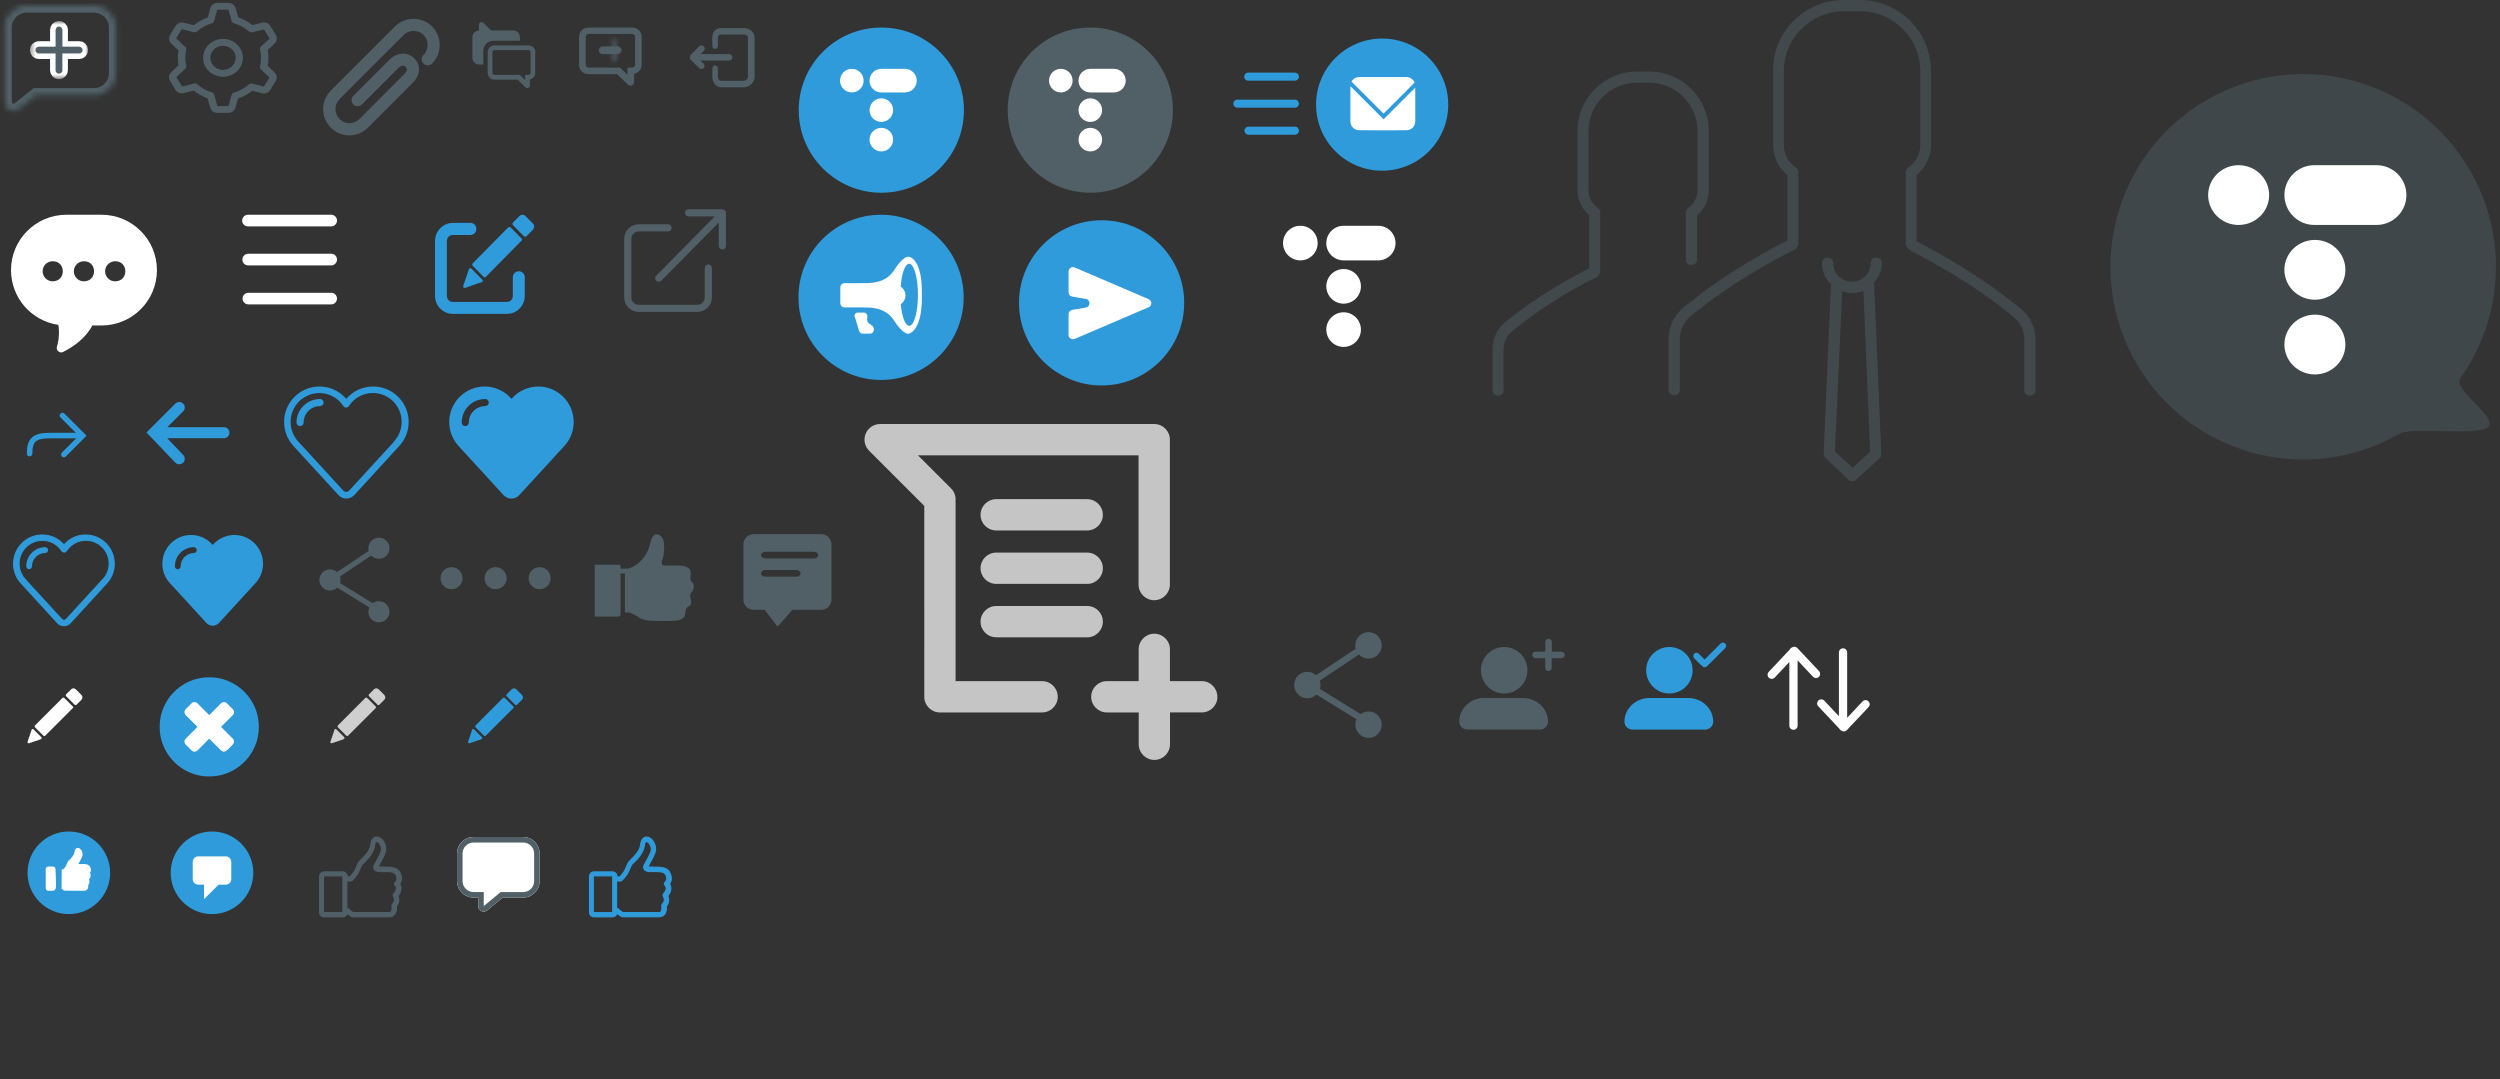 <svg xmlns="http://www.w3.org/2000/svg" width="454" height="196" xmlns:xlink="http://www.w3.org/1999/xlink"><rect width="100%" height="100%" fill="#333333" stroke="none"/><defs><path id="a" d="M.43.81H11v10.57H.43z"/><path id="c" d="M.83 3.99C.83 1.787 2.625 0 4.83 0h12.246c2.21 0 4 1.79 4 4.007v8.282c0 2.21-1.793 4-4 4h-10.5l-2.64 2.14C2.222 19.82.83 19.16.83 16.96V3.99z"/><rect id="e" width="1.412" height="4.125" x=".941" y=".063" rx=".706"/><path id="g" d="M91.286 163H95c1.657 0 3-1.343 3-3v-5c0-1.657-1.343-3-3-3h-9c-1.657 0-3 1.343-3 3v5c0 1.657 1.343 3 3 3h.848v1.543c0 .552.447 1 1 1 .232 0 .457-.08.636-.23L91.286 163z"/></defs><g fill="none" fill-rule="evenodd"><g fill="#506066" fill-rule="nonzero"><path d="M40.498 13.938c1.994 0 3.61-1.54 3.61-3.438 0-1.9-1.616-3.438-3.61-3.438-1.994 0-3.61 1.54-3.61 3.438 0 1.9 1.616 3.438 3.61 3.438zm0-1.25c-1.27 0-2.297-.98-2.297-2.188 0-1.208 1.03-2.187 2.3-2.187 1.27 0 2.3.98 2.3 2.187 0 1.208-1.03 2.187-2.29 2.187h-.01z"/><path d="M32.373 9.41c-.052.36-.078.723-.078 1.09 0 .343.023.682.07 1.018.03.23.06.337.06.337l-1.242 1.19.098-.078c-.58.377-.76 1.138-.41 1.72l.99 1.626c.36.583 1.14.81 1.77.517l-.12.042 1.39-.35.28-.077c.63.51 1.33.927 2.09 1.236.25.11.42.16.42.16l.45 1.58-.02-.12c.05.67.65 1.2 1.36 1.2h1.97c.71 0 1.31-.53 1.36-1.2l-.02.12.44-1.54c.82-.27 1.58-.66 2.26-1.16.21-.15.32-.25.32-.25l1.61.41-.12-.04c.64.3 1.42.07 1.78-.51l.99-1.62c.36-.58.17-1.34-.41-1.72l.1.08-1.15-1.11c.09-.47.14-.94.14-1.43 0-.39-.03-.78-.09-1.17l-.04-.27 1.15-1.11-.1.08c.59-.38.77-1.14.42-1.72l-.99-1.63c-.35-.58-1.13-.81-1.77-.52l.12-.04-1.59.42c-.66-.54-1.41-.97-2.22-1.28-.23-.09-.37-.12-.37-.12l-.44-1.55.02.12c-.07-.69-.67-1.22-1.38-1.22H39.5c-.707 0-1.306.53-1.356 1.21l.02-.12-.44 1.57c-.8.28-1.54.67-2.206 1.16-.205.15-.3.25-.3.25l-1.69-.43.12.05c-.637-.3-1.42-.07-1.77.51l-.99 1.63c-.35.59-.17 1.34.41 1.72l-.1-.07 1.24 1.19s-.02.06-.05.26l-.015-.04zm1.223-.915l-1.482-1.42c-.03-.03-.063-.055-.098-.077-.016-.01-.023-.045-.013-.06l.984-1.625c.01-.014.047-.026.06-.02.04.018.08.033.12.044l2.018.508c.218.055.45 0 .616-.147.75-.665 1.65-1.164 2.63-1.457.21-.06.38-.22.44-.43l.54-1.9c.01-.03.02-.07.02-.11 0-.02.03-.04.05-.04h1.97c.02 0 .05.03.05.05.01.04.01.08.02.12l.54 1.87c.06.21.23.38.45.44 1.01.29 1.93.79 2.7 1.47.17.15.4.2.61.15l1.95-.49c.04-.01.08-.02.12-.04.02-.01.06 0 .07.02l.98 1.62c.01.02 0 .05-.01.06-.03.02-.07.05-.1.08L47.4 8.46c-.16.15-.223.37-.172.58.115.486.175.99.175 1.495 0 .505-.06 1.01-.18 1.5-.05.21.017.43.177.584l1.403 1.34c.03.03.066.05.1.07.016.01.025.04.015.06l-.988 1.62c-.01.01-.05.02-.065.02-.04-.02-.08-.04-.12-.05l-1.944-.49c-.22-.05-.45 0-.61.15-.77.67-1.69 1.18-2.69 1.46-.21.06-.38.22-.44.43l-.53 1.87c-.01.04-.02.08-.02.12 0 .02-.03.04-.05.04h-1.97c-.01 0-.04-.02-.04-.04 0-.04-.01-.08-.02-.12l-.54-1.9c-.06-.21-.22-.37-.43-.43-.97-.29-1.87-.79-2.62-1.46-.16-.15-.4-.2-.61-.15l-2.01.51c-.04.01-.08.02-.12.04-.01.01-.05 0-.06-.02l-1-1.66c-.01-.01 0-.05.02-.06.04-.02.07-.05.1-.08l1.48-1.42c.16-.15.22-.37.18-.58-.11-.47-.17-.95-.17-1.43s.05-.97.16-1.43c.05-.21-.02-.43-.18-.58l-.02.04z"/></g><g transform="translate(5 3)"><mask id="b" fill="#fff"><use xlink:href="#a"/></mask><path stroke="#FFF" stroke-width="2" d="M6.333 6.714h3.05c.332 0 .617-.277.617-.62 0-.33-.276-.618-.616-.618h-3.05v-3.05c0-.33-.278-.616-.62-.616-.332 0-.62.276-.62.616v3.05h-3.05c-.33 0-.615.277-.615.62 0 .33.27.618.61.618h3.05v3.05c0 .332.27.617.62.617.33 0 .62-.27.62-.61V6.72z" mask="url(#b)"/></g><g transform="translate(0 1)"><mask id="d" fill="#fff"><use xlink:href="#c"/></mask><g mask="url(#d)"><path stroke="#506066" stroke-width="2.6" d="M.83 3.99C.83 1.787 2.625 0 4.83 0h12.246c2.21 0 4 1.79 4 4.007v8.282c0 2.21-1.793 4-4 4h-10.5l-2.64 2.14C2.222 19.82.83 19.16.83 16.96V3.99z"/><path fill="#506066" fill-rule="nonzero" d="M11.333 8.714h3.05c.332 0 .617-.277.617-.62 0-.33-.276-.618-.616-.618h-3.05v-3.05c0-.33-.278-.616-.62-.616-.332 0-.62.276-.62.616v3.05h-3.05c-.33 0-.615.277-.615.62 0 .33.27.618.61.618h3.05v3.05c0 .332.27.617.62.617.33 0 .62-.27.62-.61V8.72z"/></g></g><path fill="#506066" fill-rule="nonzero" d="M76.9 9.987c-.43.43-.43 1.13 0 1.56.43.43 1.13.432 1.56 0 1.86-1.857 1.86-4.88.002-6.74-1.858-1.857-4.882-1.856-6.74.002L60.077 16.45c-1.858 1.858-1.858 4.88 0 6.74 1.858 1.857 4.882 1.857 6.746-.007l1.04-1.054 7.088-7.09c1.41-1.41 1.53-3.19.29-4.43-1.24-1.24-3.13-1.15-4.49.22l-6.59 6.58c-.43.43-.43 1.13 0 1.56.43.43 1.13.43 1.56 0l6.59-6.59c.24-.24.85-.74 1.38-.22.35.34.25.78-.28 1.31l-7.09 7.1-1.04 1.05c-1 1-2.62 1-3.62 0-.99-1-.99-2.62 0-3.62L73.3 6.36c1-1 2.62-1 3.62-.007.995 1 .995 2.62 0 3.62l-.02.014zm8.882.51v-3.72c0-.663.532-1.213 1.196-1.232v-1.08c0-.285.266-.513.57-.456.094.01.17.07.226.13l1.386 1.38h4.022c.682 0 1.233.55 1.233 1.23v.65h-4.8c-1.026 0-1.84.83-1.84 1.84v2.48h-.74c-.702.02-1.253-.55-1.253-1.24v.01zm11.42-1.024v3.737c0 .588-.416 1.1-.985 1.215v1.1c0 .133-.057.248-.152.343-.095.076-.19.132-.322.132-.133 0-.247-.057-.322-.132l-1.4-1.405h-4.23c-.68 0-1.23-.55-1.23-1.233V9.473c0-.683.55-1.233 1.24-1.233h6.17c.71-.02 1.26.55 1.26 1.233h-.02zm-.852 0c0-.208-.17-.38-.38-.38h-6.166c-.21 0-.38.172-.38.38v3.737c0 .21.17.38.38.38h4.59l.968.967v-.967h.607c.2 0 .38-.17.38-.38V9.473zm20.176 2.287c0 .8-.582 1.497-1.377 1.65v1.498c0 .18-.08.336-.22.465-.13.104-.27.18-.45.18s-.35-.078-.45-.18l-1.96-1.91h-5.2c-.96 0-1.72-.748-1.72-1.676v-5.11c0-.928.76-1.676 1.72-1.676h7.9c.98-.02 1.75.75 1.75 1.68v5.08zm-1.722-5.598H106.9c-.29 0-.53.232-.53.516v5.082c0 .283.24.516.53.516h5.705l1.35 1.315v-1.31h.848c.29 0 .53-.23.53-.51V6.68c0-.284-.238-.516-.53-.516v-.002z"/><g transform="translate(109.153 7)"><mask id="f" fill="#fff"><use xlink:href="#e"/></mask><rect width="1.412" height="4.125" x=".941" y=".063" fill="#D8D8D8" fill-rule="nonzero" stroke="#506066" stroke-width="2" mask="url(#f)" rx=".706"/></g><g transform="translate(108.153 7)"><rect width="1.412" height="4.125" x="1.941" y=".063" rx=".706"/><rect width="1.412" height="4.125" x="1.942" y=".063" fill="#506066" fill-rule="nonzero" transform="rotate(90 2.647 2.125)" rx=".706"/></g><g fill-rule="nonzero" transform="translate(145.05 5)"><circle cx="15" cy="15" r="15" fill="#2F9BDB"/><path fill="#FFF" d="M9.643 11.786c1.183 0 2.143-.96 2.143-2.143 0-1.184-.96-2.143-2.143-2.143C8.46 7.5 7.5 8.46 7.5 9.643c0 1.183.96 2.143 2.143 2.143zm3.214-2.143c0-1.184.95-2.143 2.14-2.143h4.29c1.183 0 2.142.95 2.142 2.143 0 1.183-.95 2.143-2.15 2.143h-4.29c-1.18 0-2.14-.95-2.14-2.143zm2.143 7.5c1.183 0 2.143-.96 2.143-2.143 0-1.183-.96-2.143-2.143-2.143-1.183 0-2.143.96-2.143 2.143 0 1.183.96 2.143 2.143 2.143zm0 5.357c1.183 0 2.143-.96 2.143-2.143 0-1.183-.96-2.143-2.143-2.143-1.183 0-2.143.96-2.143 2.143 0 1.184.96 2.143 2.143 2.143z"/><g transform="translate(40 35)"><circle cx="15" cy="15" r="15" fill="#2F9BDB"/><path fill="#FFF" d="M23.545 15.794c.648-.273.648-1.172 0-1.465L10.11 8.57C9.587 8.342 9 8.74 9 9.305v3.788c0 .398.273.712.67.774l2.47.42c.878.145.878 1.422 0 1.568l-2.47.42c-.378.062-.67.396-.67.772v3.788c0 .545.587.922 1.11.713l13.435-5.756v.002z"/></g></g><g fill-rule="nonzero" transform="translate(183 5)"><circle cx="15" cy="15" r="15" fill="#506066"/><g transform="translate(40 2)"><circle cx="28" cy="12" r="12" fill="#2F9BDB"/><path fill="#FFF" d="M22.435 7.817c.272-.487.793-.818 1.39-.817h8.594c.66 0 1.24.412 1.47.996l-5.64 5.64-5.82-5.82zM34.01 8.914v6.15c0 .877-.713 1.59-1.59 1.59l-4.39.018-2.595-.02h-1.61c-.877 0-1.59-.71-1.59-1.59V8.646l6.022 6.022 5.753-5.753z"/><path fill="#2F9BDB" d="M12.15 7.65H3.682c-.402 0-.732-.33-.732-.73 0-.403.33-.732.732-.732h8.486c.402.02.714.33.714.73 0 .403-.33.732-.732.732zm0 4.908H1.707c-.402 0-.732-.33-.732-.732 0-.4.33-.73.732-.73h10.46c.403 0 .715.33.715.73 0 .403-.33.732-.732.732zm0 4.907H3.73c-.4 0-.73-.33-.73-.73 0-.403.33-.732.73-.732h8.438c.402 0 .714.33.714.73 0 .403-.33.732-.732.732z"/></g><path fill="#FFF" d="M9.643 11.786c1.183 0 2.143-.96 2.143-2.143 0-1.184-.96-2.143-2.143-2.143C8.46 7.5 7.5 8.46 7.5 9.643c0 1.183.96 2.143 2.143 2.143zm3.214-2.143c0-1.184.95-2.143 2.14-2.143h4.29c1.183 0 2.142.95 2.142 2.143 0 1.183-.95 2.143-2.15 2.143h-4.29c-1.18 0-2.14-.95-2.14-2.143zm2.143 7.5c1.183 0 2.143-.96 2.143-2.143 0-1.183-.96-2.143-2.143-2.143-1.183 0-2.143.96-2.143 2.143 0 1.183.96 2.143 2.143 2.143zm0 5.357c1.183 0 2.143-.96 2.143-2.143 0-1.183-.96-2.143-2.143-2.143-1.183 0-2.143.96-2.143 2.143 0 1.184.96 2.143 2.143 2.143z"/></g><g fill="#506066" fill-rule="nonzero"><path d="M125.318 10.175c.006-.017.01-.035.017-.05.03-.073.072-.14.13-.2l1.522-1.52c.23-.227.598-.227.826 0 .23.23.23.613 0 .84l-.55.568h5.17c.315 0 .57.274.57.59 0 .313-.255.588-.57.588h-5.247l.6.57c.227.23.227.58 0 .81-.23.23-.6.22-.827-.01l-1.53-1.52c-.18-.17-.22-.44-.12-.65v-.01z"/><path d="M129.848 11.874c.315 0 .516.255.516.57v1.51c0 .355.24.72.596.72h4.124c.356 0 .74-.365.74-.72V6.797c0-.356-.384-.52-.74-.52h-4.123c-.35 0-.59.164-.59.52v1.51c0 .314-.2.568-.51.568s-.51-.254-.51-.57V6.8c0-.983.65-1.7 1.63-1.7h4.13c.99 0 1.92.717 1.92 1.7v7.155c0 .983-.93 1.9-1.92 1.9h-4.12c-.98 0-1.63-.917-1.63-1.9v-1.51c0-.313.2-.57.52-.57h-.03z"/></g><g transform="translate(145 39)"><circle cx="15" cy="15" r="15" fill="#2F9BDB" fill-rule="nonzero"/><path fill="#FFF" fill-rule="nonzero" d="M22.36 16.46c-.29 4.793-2.325 5.178-2.422 5.158-.078-.02-.95.115-2.635-2.483-1.57-2.424-4.437-2.29-5.54-2.31-.815-.018-2.424-.018-3.392 0-.42 0-.77-.345-.77-.768V13.19c0-.424.35-.77.78-.77.97 0 2.6.02 3.41 0 1.11-.02 3.99.115 5.54-2.31 1.67-2.598 2.52-2.463 2.6-2.482.12-.077 2.15.212 2.44 5.1.06.923.06 2.79 0 3.733h-.01zm-12.17 2.06c-.09-.385.18-.75.55-.75h1.15c.37 0 .64.307.62.654l-.04.558c-.02.328.14.635.41.808l.39.25c.27.172.43.48.43.79v.037c0 .405-.33.732-.73.732h-1.28c-.31 0-.6-.22-.69-.52l-.77-2.56h-.04z"/><path fill="#2F9BDB" d="M20.093 8.88c.872 0 1.607 2.52 1.607 5.638 0 3.117-.697 5.658-1.588 5.658-.717 0-1.337-1.675-1.53-3.965.523-.32.852-.92.852-1.57 0-.67-.348-1.25-.87-1.59.173-2.38.792-4.15 1.53-4.15v-.02z"/></g><g stroke="#2F9BDB" stroke-linecap="round"><path d="M11.34 75.456l3.67 3.67-3.412 3.413"/><path d="M14.92 79.1H9.066c-2.78 0-3.694.75-3.694 3.272"/></g><path stroke="#2F9BDB" stroke-width="2" d="M29.588 78.577h11.077M32.55 74L28 78.55l4.55 4.764" stroke-linecap="round"/><g fill="#2F9BDB" fill-rule="nonzero"><path d="M67.755 70.19c-1.893 0-3.66.824-4.874 2.24-1.21-1.416-2.98-2.24-4.87-2.24-3.54 0-6.42 2.89-6.42 6.442 0 1.686.65 3.28 1.82 4.49l8.05 8.78c.38.413.89.64 1.44.64.55 0 1.06-.23 1.44-.64l8.04-8.776c1.18-1.21 1.83-2.806 1.83-4.494 0-3.554-2.88-6.442-6.43-6.442h-.02zm3.734 10.096c-.01.004-.01.01-.02.013l-8.05 8.78c-.15.16-.35.25-.55.25-.21 0-.4-.09-.55-.25l-8.04-8.77-.02-.03c-.96-.99-1.49-2.28-1.49-3.66 0-2.89 2.34-5.24 5.22-5.24 1.73 0 3.35.86 4.32 2.3l.03.06c.11.17.3.28.5.28.21 0 .39-.1.51-.28.97-1.49 2.6-2.37 4.37-2.37 2.88 0 5.22 2.34 5.22 5.23 0 1.37-.53 2.67-1.49 3.66l.04.02z"/><path d="M58.104 72.46c-2.35 0-4.26 1.915-4.26 4.27 0 .356.292.646.647.646.36 0 .65-.29.65-.647 0-1.65 1.33-2.98 2.97-2.98.36 0 .65-.29.65-.65 0-.36-.29-.65-.64-.65l-.01.01z"/></g><path fill="#2F9BDB" fill-rule="nonzero" d="M97.755 70.19c3.544 0 6.428 2.888 6.428 6.442 0 1.688-.647 3.285-1.824 4.494L94.31 89.9c-.38.413-.888.642-1.436.642-.547 0-1.057-.227-1.437-.64l-8.046-8.78c-1.17-1.21-1.81-2.804-1.81-4.49 0-3.552 2.88-6.442 6.43-6.442 1.89 0 3.66.824 4.88 2.24 1.22-1.416 2.99-2.24 4.88-2.24h-.01zm-9.65 2.27c-2.35 0-4.26 1.915-4.26 4.27 0 .356.29.646.646.646.36 0 .65-.29.65-.647 0-1.65 1.33-2.98 2.97-2.98.36 0 .65-.29.65-.65 0-.36-.29-.65-.64-.65l-.01.01z"/><path fill="#506066" fill-rule="nonzero" d="M80 105c0-1.105.888-2 2-2 1.105 0 2 .888 2 2 0 1.105-.888 2-2 2-1.105 0-2-.888-2-2zm8 0c0-1.105.888-2 2-2 1.105 0 2 .888 2 2 0 1.105-.888 2-2 2-1.105 0-2-.888-2-2zm8 0c0-1.105.888-2 2-2 1.105 0 2 .888 2 2 0 1.105-.888 2-2 2-1.105 0-2-.888-2-2zm-27.183 4.16c-.43 0-.825.143-1.145.383l-5.918-3.655c.056-.18.086-.37.086-.568 0-.222-.04-.434-.11-.632l5.698-3.804c.35.366.843.596 1.39.596 1.057 0 1.92-.862 1.92-1.92 0-1.058-.863-1.92-1.92-1.92-1.06 0-1.92.862-1.92 1.92 0 .167.022.327.062.483l-5.762 3.848c-.34-.3-.787-.49-1.278-.49-1.058 0-1.92.87-1.92 1.92 0 1.06.862 1.92 1.92 1.92.515 0 .983-.2 1.328-.53l5.817 3.6c-.107.24-.168.51-.168.79 0 1.06.862 1.92 1.92 1.92 1.058 0 1.92-.86 1.92-1.92 0-1.05-.862-1.92-1.92-1.92v-.02zm50.626-12.13c-.157-.016-.253-.015-.342 0-.08.014-.17.06-.24.097-.58.31-.7 1.322-.9 2.014-.54 1.89-2.04 3.64-3.91 4.11-.45.02-.89.02-1.34.03v-.34c0-.23-.17-.39-.39-.39H108v9.43h4.303c.216 0 .39-.23.39-.39v-7.44c.262 0 .524-.01.784-.02v7.08c.218.01.442-.01.66 0 1.17.24 2.03 1.27 3.227 1.42 1.338.24 2.686.07 4.035.15.98-.08 2.19.08 2.88-.78.3-.7.03-1.65.93-1.96.8-.55-.18-1.57.22-2.28.51-.55.84-1.41.24-2.04-.75-.71.26-1.8-.59-2.5-.14-.13-.29-.2-.44-.27-.16-.07-.32-.12-.49-.15-.02 0-.04-.02-.05-.02-.18-.03-.36-.05-.52-.05-.75-.05-1.5-.04-2.25-.02-.31-.01-.63-.02-.93-.05-.6-.47.14-1.33.12-1.96.11-.86.18-1.79-.05-2.58-.13-.38-.38-.8-.76-.96-.04-.02-.07-.03-.1-.05-.04-.01-.07-.04-.1-.05-.05 0-.07.02-.1.03l.03-.06zm24.46 13.715h5.23c1.03 0 1.867-.836 1.867-1.868v-10.01c0-1.028-.836-1.867-1.867-1.867h-12.266c-1.03 0-1.867.836-1.867 1.868v10.01c0 1.028.836 1.867 1.867 1.867h2.004l2.33 3.055 2.71-3.055zm-5.703-9.937c0-.336.345-.608.763-.608h8.85c.42 0 .763.27.763.608 0 .337-.345.61-.763.61h-8.85c-.42 0-.763-.27-.763-.61zm0 3.312c0-.336.346-.61.768-.61h5.64c.424 0 .768.272.768.61 0 .336-.346.608-.768.608h-5.64c-.424 0-.768-.27-.768-.608z"/><path fill="#C5C5C5" fill-rule="nonzero" d="M221.088 126.537c0 1.57-1.27 2.84-2.842 2.84h-5.772v5.78c0 1.572-1.278 2.843-2.842 2.843-1.572 0-2.843-1.27-2.843-2.842v-5.78h-5.78c-1.57 0-2.85-1.27-2.85-2.84 0-1.566 1.27-2.844 2.84-2.844h5.78v-5.772c0-1.57 1.27-2.843 2.84-2.843 1.56 0 2.84 1.27 2.84 2.84v5.77h5.77c1.57-.01 2.84 1.28 2.84 2.84h.01zm-31.842 2.845h-18.554c-1.57 0-2.843-1.27-2.843-2.843V91.87l-10.02-10.02c-.82-.812-1.06-2.033-.62-3.096.44-1.06 1.47-1.756 2.62-1.756h49.78c1.57 0 2.84 1.27 2.84 2.842v26.316c0 1.57-1.27 2.842-2.85 2.842s-2.84-1.27-2.84-2.842v-23.47H166.7l5.95 5.947c.543.52.883 1.248.883 2.057v33.005h15.71c1.573 0 2.844 1.27 2.844 2.842 0 1.568-1.274 2.842-2.846 2.842h.01zm8.19-33.05H180.91c-1.57 0-2.84-1.27-2.84-2.842 0-1.57 1.27-2.842 2.84-2.842h16.526c1.57 0 2.843 1.27 2.843 2.842s-1.28 2.843-2.85 2.843zm0 19.402H180.91c-1.57 0-2.84-1.272-2.84-2.843 0-1.57 1.27-2.84 2.84-2.84h16.526c1.57 0 2.843 1.27 2.843 2.84 0 1.58-1.28 2.85-2.85 2.85zm0-9.7H180.91c-1.57 0-2.84-1.272-2.84-2.843 0-1.57 1.27-2.84 2.84-2.84h16.526c1.57 0 2.843 1.27 2.843 2.84 0 1.58-1.28 2.85-2.85 2.85z"/><path fill="#506066" fill-rule="nonzero" d="M248.52 129.2c-.537 0-1.03.18-1.43.478l-7.397-4.568c.07-.224.107-.463.107-.71 0-.277-.05-.543-.136-.79l7.122-4.755c.437.458 1.053.745 1.735.745 1.33 0 2.4-1.077 2.4-2.4s-1.07-2.4-2.4-2.4c-1.32 0-2.4 1.077-2.4 2.4 0 .208.03.41.08.603l-7.2 4.81c-.42-.38-.98-.613-1.59-.613-1.32 0-2.4 1.077-2.4 2.4s1.08 2.4 2.4 2.4c.65 0 1.23-.256 1.66-.67l7.27 4.49c-.13.3-.21.63-.21.98 0 1.323 1.08 2.4 2.4 2.4 1.33 0 2.4-1.077 2.4-2.4s-1.07-2.4-2.4-2.4h-.01zm33.29-9.678h1.763c.32 0 .584-.263.584-.587 0-.327-.26-.587-.584-.587h-1.764v-1.764c0-.32-.27-.584-.59-.584-.33 0-.59.262-.59.584v1.764h-1.77c-.32 0-.59.263-.59.587 0 .326.26.587.58.587h1.76v1.763c0 .32.26.584.59.584.32 0 .58-.27.58-.59v-1.77l.03.01zm-12.276 7.237h7.052c2.5 0 4.533 1.93 4.533 4.3 0 .79-.68 1.43-1.52 1.43h-13.09c-.84 0-1.51-.65-1.51-1.44 0-2.38 2.03-4.31 4.53-4.31v.02zm3.625-.82c-2.34 0-4.22-1.89-4.22-4.22s1.88-4.22 4.22-4.22c2.33 0 4.22 1.89 4.22 4.22s-1.89 4.22-4.22 4.22z"/><path fill="#2F9BDB" fill-rule="nonzero" d="M309.044 120.87c.026.05.06.097.103.14.23.23.6.23.83.002l3.323-3.324c.226-.227.227-.6-.002-.828-.23-.23-.6-.23-.83-.002l-2.917 2.92-1.06-1.065c-.22-.226-.6-.227-.83.002-.23.23-.23.6 0 .828l1.21 1.203c.06.054.12.096.19.124h-.01zm-9.51 5.89h7.052c2.5 0 4.533 1.93 4.533 4.304 0 .792-.68 1.436-1.52 1.436h-13.09c-.84 0-1.51-.644-1.51-1.436 0-2.373 2.03-4.305 4.53-4.305zm3.625-.82c-2.34 0-4.22-1.89-4.22-4.22s1.88-4.22 4.22-4.22c2.33 0 4.22 1.89 4.22 4.22s-1.89 4.22-4.22 4.22z"/><path stroke="#FFF" stroke-width="1.5" d="M325.696 118.274v13.507m.158-13.58l3.933 4.18m-4.11-4.03l-3.933 4.18m12.952 9.46v-13.51m.158 13.59l3.933-4.18m-4.11 4.03l-3.933-4.17" stroke-linecap="round"/><g fill="#2F9BDB" fill-rule="nonzero"><path stroke="#2F9BDB" stroke-width=".2" d="M15.563 97.153c-1.532 0-2.963.668-3.945 1.814-.984-1.146-2.418-1.814-3.946-1.814-2.87 0-5.203 2.34-5.203 5.215 0 1.366.52 2.657 1.47 3.636l6.51 7.106c.3.336.72.52 1.16.52.44 0 .85-.186 1.16-.52l6.51-7.103c.95-.98 1.47-2.272 1.47-3.64 0-2.876-2.34-5.214-5.21-5.214h.02zm3.024 8.174l-.012.01-6.514 7.11c-.11.13-.27.202-.44.202-.16 0-.32-.08-.44-.21l-6.51-7.1-.01-.02c-.77-.8-1.2-1.85-1.2-2.96 0-2.34 1.9-4.24 4.23-4.24 1.41 0 2.72.69 3.51 1.86l.03.05c.09.14.24.22.41.22.18 0 .33-.08.42-.22.79-1.2 2.11-1.92 3.54-1.92 2.33 0 4.23 1.9 4.23 4.23.01 1.11-.42 2.16-1.2 2.96l-.04.02z"/><path d="M4.763 102.845c0 .288.235.524.523.524.286 0 .52-.24.52-.53 0-1.33 1.078-2.41 2.404-2.41.288 0 .523-.24.523-.53 0-.29-.235-.53-.523-.53-1.9 0-3.447 1.55-3.447 3.45v.02z"/></g><path fill="#2F9BDB" fill-rule="nonzero" d="M42.563 97.153c2.87 0 5.204 2.338 5.204 5.215 0 1.367-.524 2.66-1.476 3.64l-6.51 7.102c-.3.334-.72.52-1.16.52-.44 0-.85-.184-1.16-.52l-6.51-7.106c-.95-.98-1.47-2.27-1.47-3.636 0-2.875 2.34-5.215 5.2-5.215 1.53 0 2.96.668 3.95 1.814.99-1.146 2.42-1.814 3.95-1.814h-.01zm-10.8 5.692c0 .288.235.524.523.524.286 0 .52-.24.52-.53 0-1.33 1.078-2.41 2.404-2.41.288 0 .523-.24.523-.53 0-.29-.235-.53-.523-.53-1.9 0-3.447 1.55-3.447 3.45v.02z"/><path fill="#FFF" fill-rule="nonzero" d="M236.143 47.286c-1.736 0-3.143-1.407-3.143-3.143 0-1.736 1.407-3.143 3.143-3.143 1.736 0 3.143 1.407 3.143 3.143 0 1.736-1.407 3.143-3.143 3.143zm4.714-3.143c0-1.736 1.406-3.143 3.14-3.143h6.292c1.73 0 3.14 1.41 3.14 3.143 0 1.736-1.41 3.143-3.14 3.143h-6.3c-1.74 0-3.14-1.41-3.14-3.143zm3.143 11c-1.736 0-3.143-1.407-3.143-3.143 0-1.736 1.407-3.143 3.143-3.143 1.736 0 3.143 1.407 3.143 3.143 0 1.736-1.407 3.143-3.143 3.143zM244 63c-1.736 0-3.143-1.407-3.143-3.143 0-1.736 1.407-3.143 3.143-3.143 1.736 0 3.143 1.407 3.143 3.143 0 1.736-1.407 3.143-3.143 3.143z"/><path fill="#506066" fill-rule="nonzero" d="M369.655 61.715v9.135c0 .607-.407 1.015-1.015 1.015-.607 0-1.015-.408-1.015-1.015v-9.135c0-1.624-.707-3.147-1.93-4.162-8.12-6.697-17.053-11.165-18.676-11.978-.51-.307-.92-.815-.92-1.422V31.265c0-.308.2-.61.4-.815 1.42-.915 2.23-2.437 2.23-4.16V12.995c0-6.09-4.88-10.965-10.97-10.965h-2.85c-6.09 0-10.97 4.875-10.97 10.965V26.29c0 1.623.81 3.245 2.23 4.16.3.2.41.508.41.815v12.787c0 .608-.31 1.216-.92 1.423-1.72.813-10.56 5.275-18.68 11.978-1.22 1.015-1.93 2.538-1.93 4.16v9.135c0 .61-.41 1.015-1.02 1.015-.61 0-1.02-.406-1.02-1.015v-9.135c0-2.23 1.01-4.366 2.74-5.783 8.02-6.597 16.64-11.064 18.87-12.18V31.772C322.91 30.45 322 28.42 322 26.29V12.995C321.85 5.783 327.74 0 334.844 0h2.843c7.204 0 12.994 5.783 12.994 12.995V26.29c0 2.13-1.01 4.16-2.64 5.482v12.08c2.24 1.115 10.86 5.58 18.88 12.18 1.72 1.316 2.74 3.446 2.74 5.683zM273.03 70.85v-7.412c0-1.323.608-2.438 1.523-3.246 6.597-5.482 13.802-9.135 15.224-9.744.508-.2.814-.813.814-1.32V38.57c0-.307-.2-.608-.4-.815-1.11-.708-1.72-1.928-1.72-3.245V23.752c0-4.77 3.96-8.727 8.73-8.727h2.34c4.77 0 8.73 3.958 8.73 8.727V34.51c0 1.322-.6 2.538-1.72 3.245-.31.207-.41.508-.41.815v8.527c0 .608.41 1.015 1.02 1.015.61 0 1.02-.407 1.02-1.015v-8.02c1.43-1.115 2.13-2.737 2.13-4.567V23.752c0-5.89-4.87-10.757-10.75-10.757h-2.34c-5.88 0-10.75 4.873-10.75 10.757V34.51c0 1.83.82 3.452 2.13 4.568v9.642c-1.92 1.015-8.93 4.568-15.32 9.843-1.43 1.216-2.23 2.945-2.23 4.874v7.413c0 .607.4 1.015 1.01 1.015s1.02-.508 1.02-1.015h-.05zm68.713-23.145c0 1.422-.508 2.638-1.423 3.553l1.323 31.157c0 .307-.1.61-.308.815l-4.26 3.86c-.2.2-.407.306-.708.306-.2 0-.507-.1-.71-.306l-4.164-3.96c-.2-.202-.308-.508-.308-.815l1.323-30.65c-1.015-1.015-1.623-2.337-1.623-3.86 0-.608.407-1.015 1.015-1.015.608 0 1.015.407 1.015 1.015 0 1.115.507 2.13 1.422 2.74.608.405 1.216.607 2.03.607 1.83 0 3.35-1.523 3.35-3.352 0-.608.41-1.015 1.016-1.015.608 0 1.01.413 1.01.92zm-2.13 34.31l-1.216-29.235c-.61.307-1.322.407-2.03.407-.61 0-1.216-.1-1.83-.307l-1.322 29.13 3.247 2.943 3.15-2.938z" opacity=".5"/><path fill="#506066" fill-rule="nonzero" d="M435.74 78.765c2.283-1.318 14.23.49 16.093-1.22 1.862-1.713-6.462-6.832-5.072-8.786 7.7-10.82 8.87-25.56 1.8-37.8-9.66-16.74-31.06-22.47-47.8-12.81-16.74 9.66-22.47 31.06-12.81 47.8 9.66 16.73 31.07 22.47 47.81 12.8l-.02.01z" opacity=".45"/><path fill="#FFF" fill-rule="nonzero" d="M406.538 40.857c-3.058 0-5.538-2.43-5.538-5.428 0-3 2.48-5.43 5.538-5.43 3.06 0 5.54 2.43 5.54 5.43 0 2.99-2.48 5.42-5.54 5.42zm8.308-5.428c0-3 2.434-5.43 5.42-5.43h11.315c3 0 5.42 2.43 5.42 5.43 0 2.99-2.43 5.42-5.42 5.42h-11.31c-2.99 0-5.42-2.44-5.42-5.43v.01zm5.54 19c-3.06 0-5.54-2.44-5.54-5.43 0-3 2.48-5.43 5.54-5.43 3.057 0 5.537 2.43 5.537 5.43 0 2.99-2.48 5.43-5.538 5.43zm0 13.57c-3.06 0-5.54-2.43-5.54-5.43 0-3 2.48-5.43 5.54-5.43 3.057 0 5.537 2.43 5.537 5.43 0 3-2.48 5.43-5.538 5.43z"/><path stroke="#506066" stroke-width="1.3" d="M121.312 41.375h-5.314c-1.103 0-1.998.893-1.998 2.003v10.62c0 1.105.893 2.002 2.003 2.002h10.618c1.11 0 2.01-.897 2.01-1.998v-5.314m-9 1.832L131 39.004m.02-.354h-5.97m6.13.03v5.968" stroke-linecap="round"/><path fill="#FFF" fill-rule="nonzero" d="M2 49.046C2.002 43.496 6.504 38.998 12.055 39h6.393C24 39 28.5 43.5 28.5 49.053c0 5.552-4.5 10.054-10.052 10.054h-1.67c-1.28 2.41-3.633 3.96-5.303 4.805-.63.317-1.336-.273-1.135-.95.378-1.286.467-2.64.256-3.965-4.938-.724-8.598-4.96-8.596-9.95zm7.565 2.035h.017c2.432 0 2.432-3.64 0-3.64h-.017c-1.007 0-1.824.81-1.824 1.82s.82 1.83 1.83 1.83v-.01zm5.684 0h.01c2.43 0 2.43-3.64 0-3.64h-.02c-1.01 0-1.83.81-1.83 1.82s.81 1.83 1.82 1.83l.02-.01zm5.68 0h.01c2.43 0 2.43-3.64 0-3.64h-.02c-1.01 0-1.83.81-1.83 1.82s.81 1.83 1.82 1.83l.02-.01z"/><path fill="#2F9BDB" fill-rule="nonzero" d="M94.215 49.256c.6 0 1.084.49 1.084 1.098v3.372C95.3 55.53 93.84 57 92.06 57h-9.83C80.453 57 79 55.53 79 53.726v-9.96c0-1.803 1.452-3.273 3.232-3.293h3.194c.6 0 1.084.49 1.084 1.098 0 .61-.484 1.1-1.084 1.1h-3.194c-.6 0-1.084.49-1.084 1.1v9.96c0 .61.484 1.1 1.084 1.1h9.815c.6 0 1.084-.49 1.084-1.1v-3.37c0-.61.49-1.1 1.09-1.1zm1.402-6.376c-.134.14-.355.14-.492 0l-1.953-1.978c-.137-.138-.137-.362 0-.5l1.154-1.17c.306-.31.8-.31 1.107 0l1.34 1.357c.303.31.303.81 0 1.12l-1.156 1.17zm-.91.828l-6.39 6.475c-.134.23-.354.23-.49.093l-1.954-1.978c-.136-.14-.136-.362 0-.5l6.39-6.473c.135-.138.354-.138.49 0l1.954 1.98c.136.137.136.36 0 .403zm-7.277 7.537l-2.944 1.022-.055.02c-.08.02-.18-.005-.25-.076-.07-.07-.09-.17-.07-.26l.02-.05 1.01-2.98.02-.05c.01-.03.03-.05.06-.08.11-.11.29-.11.39 0l1.98 2c.11.11.11.29 0 .4-.02.03-.05.05-.08.06l-.05.02-.03-.02z"/><path fill="#FFF" fill-rule="nonzero" d="M60.143 41.112H45.03c-.58 0-1.055-.476-1.055-1.056 0-.58.476-1.056 1.056-1.056h15.14c.58.028 1.03.476 1.03 1.056 0 .58-.47 1.056-1.05 1.056zm0 7.084H45.067c-.58 0-1.056-.476-1.056-1.056 0-.58.48-1.056 1.06-1.056h15.1c.58 0 1.03.476 1.03 1.056 0 .58-.47 1.056-1.05 1.056zm0 7.084h-15.04c-.58 0-1.056-.476-1.056-1.056 0-.58.475-1.056 1.056-1.056H60.17c.58 0 1.028.476 1.028 1.056 0 .58-.475 1.056-1.055 1.056z"/><path fill="#FFF" d="M13.922 127.966c-.104.106-.275.106-.38 0l-1.513-1.512c-.11-.106-.11-.277 0-.382l.89-.894c.23-.237.62-.237.85 0l1.03 1.037c.23.237.23.62 0 .858l-.9.893zm-.704.633l-4.946 4.94c-.104.17-.275.17-.38.07L6.38 132.1c-.11-.105-.11-.276 0-.38l4.94-4.948c.106-.105.275-.105.38 0l1.513 1.513c.105.105.105.276 0 .31zm-5.786 5.64l-2.145.73-.04.01c-.065.01-.136-.01-.188-.06-.06-.05-.07-.12-.06-.19l.01-.04.73-2.15.01-.04c.01-.02.02-.04.04-.06.08-.08.21-.08.28 0l1.44 1.43c.08.08.08.2 0 .28-.02.02-.04.03-.06.04l-.04.02z"/><path fill="#CFCFCF" d="M68.922 127.966c-.104.106-.275.106-.38 0l-1.513-1.512c-.11-.106-.11-.277 0-.382l.89-.894c.23-.237.62-.237.85 0l1.03 1.037c.23.237.23.62 0 .858l-.9.893zm-.704.633l-4.946 4.94c-.104.17-.275.17-.38.07l-1.512-1.51c-.11-.11-.11-.28 0-.38l4.94-4.95c.106-.11.275-.11.38 0l1.513 1.51c.105.1.105.27 0 .31zm-5.786 5.64l-2.145.73-.04.01c-.065.01-.136-.01-.188-.06-.06-.05-.07-.12-.06-.19l.01-.04.73-2.15.01-.04c.01-.02.02-.04.04-.06.08-.08.21-.08.28 0l1.44 1.43c.08.08.08.2 0 .28-.02.02-.04.03-.06.04l-.04.02z"/><path fill="#2F9BDB" d="M93.922 127.966c-.104.106-.275.106-.38 0l-1.513-1.512c-.11-.106-.11-.277 0-.382l.89-.894c.23-.237.62-.237.85 0l1.03 1.037c.23.237.23.62 0 .858l-.9.893zm-.704.633l-4.946 4.94c-.104.17-.275.17-.38.07l-1.512-1.51c-.11-.11-.11-.28 0-.38l4.94-4.95c.106-.11.275-.11.38 0l1.513 1.51c.105.1.105.27 0 .31zm-5.786 5.64l-2.145.73-.04.01c-.065.01-.136-.01-.188-.06-.06-.05-.07-.12-.06-.19l.01-.04.73-2.15.01-.04c.01-.02.02-.04.04-.06.08-.08.21-.08.28 0l1.44 1.43c.08.08.08.2 0 .28-.02.02-.04.03-.06.04l-.04.02z"/><g transform="translate(29 123)"><circle cx="8.75" cy="8.75" r="5.75" fill="#FFF"/><path fill="#2F9BDB" d="M13.5 11.67c0-.205-.075-.383-.224-.532L11.138 9l2.138-2.138c.15-.15.224-.327.224-.53 0-.214-.075-.395-.224-.545l-1.063-1.063c-.15-.15-.33-.224-.544-.224-.21 0-.39.075-.54.224L9 6.862 6.862 4.724c-.15-.15-.327-.224-.53-.224-.214 0-.395.075-.545.224L4.724 5.787c-.15.15-.224.33-.224.544 0 .21.075.39.224.54L6.862 9l-2.138 2.138c-.15.15-.224.327-.224.53 0 .214.075.395.224.545l1.063 1.063c.15.15.33.224.544.224.21 0 .39-.075.54-.224L9 11.138l2.138 2.138c.15.15.327.224.53.224.214 0 .395-.075.545-.224l1.063-1.063c.15-.15.224-.33.224-.544zM18 9c0 1.633-.402 3.14-1.207 4.518-.805 1.378-1.897 2.47-3.275 3.275C12.138 17.598 10.633 18 9 18s-3.14-.402-4.518-1.207c-1.378-.805-2.47-1.897-3.275-3.275C.402 12.138 0 10.633 0 9s.402-3.14 1.207-4.518c.805-1.378 1.897-2.47 3.275-3.275C5.862.402 7.367 0 9 0s3.14.402 4.518 1.207c1.378.805 2.47 1.897 3.275 3.275C17.598 5.862 18 7.367 18 9z"/></g><g transform="translate(5 151)"><circle cx="7.5" cy="7.5" r="7.5" fill="#2F9BDB"/><path fill="#FFF" d="M5.08 6.865c.12 2.475.116 3.653-.01 3.533-.04.21-.22.36-.44.36h-.88c-.248 0-.448-.2-.448-.45V6.816c0-.25.2-.45.45-.45h.88c.248 0 .448.2.448.45v.05zm4.693-.96c.53-.02 1.317-.04 1.577.5.14.23.29.73-.01 1.108.06.11.13.28.13.48-.01.24-.11.48-.3.698.11.26.16.68-.15 1.03.02.17.03.48-.13.73-.11.16-.28.27-.488.3H6.758c-.04 0-.07 0-.1-.02s-.27-.15-.46-.33c-.04.21.01-3.83.01-3.58v.05h.28c.09-.09.27-.29.41-.51.08-.12.15-.28.21-.43.1-.24.2-.48.358-.64.03-.02.06-.05.1-.09.28-.27.87-.83.96-1.46 0-.08.038-.48.288-.67.11-.09.25-.12.4-.09.22.05.43.21.578.46.19.31.25.68.17.97-.11.38-.41.91-.59 1.23-.04.06-.07.11-.088.15-.02.04-.03.07-.03.08.03.01.09.03.22.04.08.01.18 0 .3 0z"/></g><g transform="translate(31 151)"><circle cx="7.5" cy="7.5" r="7.5" fill="#2F9BDB"/><path fill="#FFF" d="M10 9.654c.552 0 1-.448 1-1V5.52c0-.552-.448-1-1-1H5c-.552 0-1 .448-1 1v3.134c0 .552.448 1 1 1h1.052v2.64l2.636-2.64H10z"/></g><path fill="#506066" stroke="#506066" stroke-width=".2" d="M69.63 157.456c-.223 0-.41.018-.557 0-.24-.02-.352-.056-.408-.074 0-.02.02-.074.056-.15.04-.073.1-.166.17-.277.34-.593.89-1.577 1.1-2.282.15-.537.04-1.224-.31-1.8-.28-.462-.67-.76-1.07-.852-.28-.05-.53 0-.74.17-.46.35-.53 1.1-.53 1.24-.16 1.17-1.26 2.21-1.78 2.71-.07.08-.13.13-.18.17-.3.3-.48.74-.67 1.19-.11.28-.24.58-.39.8-.26.41-.59.78-.76.95h-.52v-.09c0-.46-.37-.83-.83-.83h-3.34c-.46 0-.83.37-.83.84v6.49c0 .47.37.84.84.84h3.33c.407 0 .74-.28.815-.67.35.34.8.58.854.61.055.04.11.04.185.04h6.77c.39-.05.7-.25.904-.55.3-.46.28-1.04.24-1.35.577-.65.48-1.42.28-1.91.35-.41.537-.85.556-1.3 0-.37-.13-.69-.24-.89.557-.7.28-1.63.02-2.06-.48-1-1.944-.96-2.93-.93zm-7.364 8.18c0 .055-.037.092-.093.092h-3.338c-.056 0-.093-.037-.093-.093v-6.49c0-.057.037-.094.093-.094h3.338c.056 0 .093.04.093.1v6.49zm9.256-3.34c-.13.13-.15.316-.056.465.02.04.482.8-.167 1.4-.1.09-.15.22-.12.35.03.17.09.69-.1.99-.08.13-.21.21-.37.22h-6.6c-.21-.13-.58-.37-.76-.61-.06-.05-.12-.11-.19-.13-.04-.02-.1-.02-.17-.04v-4.95h.68c.09 0 .18-.03.26-.09.02-.02.57-.55.98-1.18.18-.28.31-.61.44-.91.17-.39.32-.74.5-.94.04-.04.11-.09.17-.16.59-.55 1.81-1.72 2-3.15.02-.24.11-.61.26-.72.01-.02.05-.035.14-.02.206.04.43.22.595.5.24.39.33.87.24 1.21-.188.63-.74 1.596-1.04 2.134-.074.115-.13.225-.167.3-.19.334-.21.63-.08.87.2.37.683.428 1.04.447h.61c.78-.02 1.983-.06 2.243.52 0 .014.02.014.02.03.02.04.52.855-.11 1.41-.074.076-.13.17-.13.26-.02.057.02.17.093.22.65.67-.11 1.467-.26 1.616z"/><path fill="#2F9BDB" stroke="#2F9BDB" stroke-width=".2" d="M118.63 157.456c-.223 0-.41.018-.557 0-.24-.02-.352-.056-.408-.074 0-.02.02-.074.056-.15.04-.073.1-.166.17-.277.34-.593.89-1.577 1.1-2.282.15-.537.04-1.224-.31-1.8-.28-.462-.67-.76-1.07-.852-.28-.05-.53 0-.74.17-.46.35-.53 1.1-.53 1.24-.16 1.17-1.26 2.21-1.78 2.71-.07.08-.13.13-.18.17-.3.3-.48.74-.67 1.19-.11.28-.24.58-.39.8-.26.41-.59.78-.76.95h-.52v-.09c0-.46-.37-.83-.83-.83h-3.33c-.46 0-.83.37-.83.84v6.49c0 .47.37.84.835.84h3.334c.41 0 .74-.28.817-.67.35.34.795.58.85.61.056.04.11.04.186.04h6.77c.39-.05.705-.25.908-.55.297-.46.28-1.04.24-1.35.575-.65.48-1.42.278-1.91.353-.41.54-.85.557-1.3 0-.37-.13-.69-.24-.89.556-.7.278-1.63.02-2.06-.48-1-1.946-.96-2.93-.93zm-7.364 8.18c0 .055-.037.092-.093.092h-3.338c-.056 0-.093-.037-.093-.093v-6.49c0-.057.037-.094.093-.094h3.338c.056 0 .093.04.093.1v6.49zm9.256-3.34c-.13.13-.15.316-.056.465.02.04.482.8-.167 1.4-.1.09-.15.22-.12.35.03.17.09.69-.1.99-.08.13-.21.21-.37.22h-6.61c-.21-.13-.58-.37-.76-.61-.06-.05-.12-.11-.19-.13-.04-.02-.09-.02-.17-.04v-4.95h.68c.09 0 .18-.03.26-.09.02-.02.57-.55.98-1.18.18-.28.31-.61.44-.91.17-.39.32-.74.5-.94.04-.04.12-.09.17-.16.59-.55 1.82-1.72 2-3.15.02-.24.116-.61.26-.72.02-.02.06-.035.15-.02.206.04.43.22.595.5.24.39.332.87.24 1.21-.186.63-.74 1.596-1.04 2.134-.073.115-.13.225-.166.3-.19.334-.206.63-.076.87.202.37.684.428 1.04.447h.61c.78-.02 1.984-.06 2.244.52 0 .014.02.014.02.03.01.04.52.855-.12 1.41-.07.076-.13.17-.13.26-.015.057.02.17.096.22.65.67-.11 1.467-.26 1.616z"/><use fill="#FFF" xlink:href="#g"/><path stroke="#506066" d="M88.166 164.928l2.94-2.428H95c1.38 0 2.5-1.12 2.5-2.5v-5c0-1.38-1.12-2.5-2.5-2.5h-9c-1.38 0-2.5 1.12-2.5 2.5v5c0 1.38 1.12 2.5 2.5 2.5h1.348v2.043c0 .276.224.5.5.5.116 0 .228-.04.318-.115z"/></g></svg>